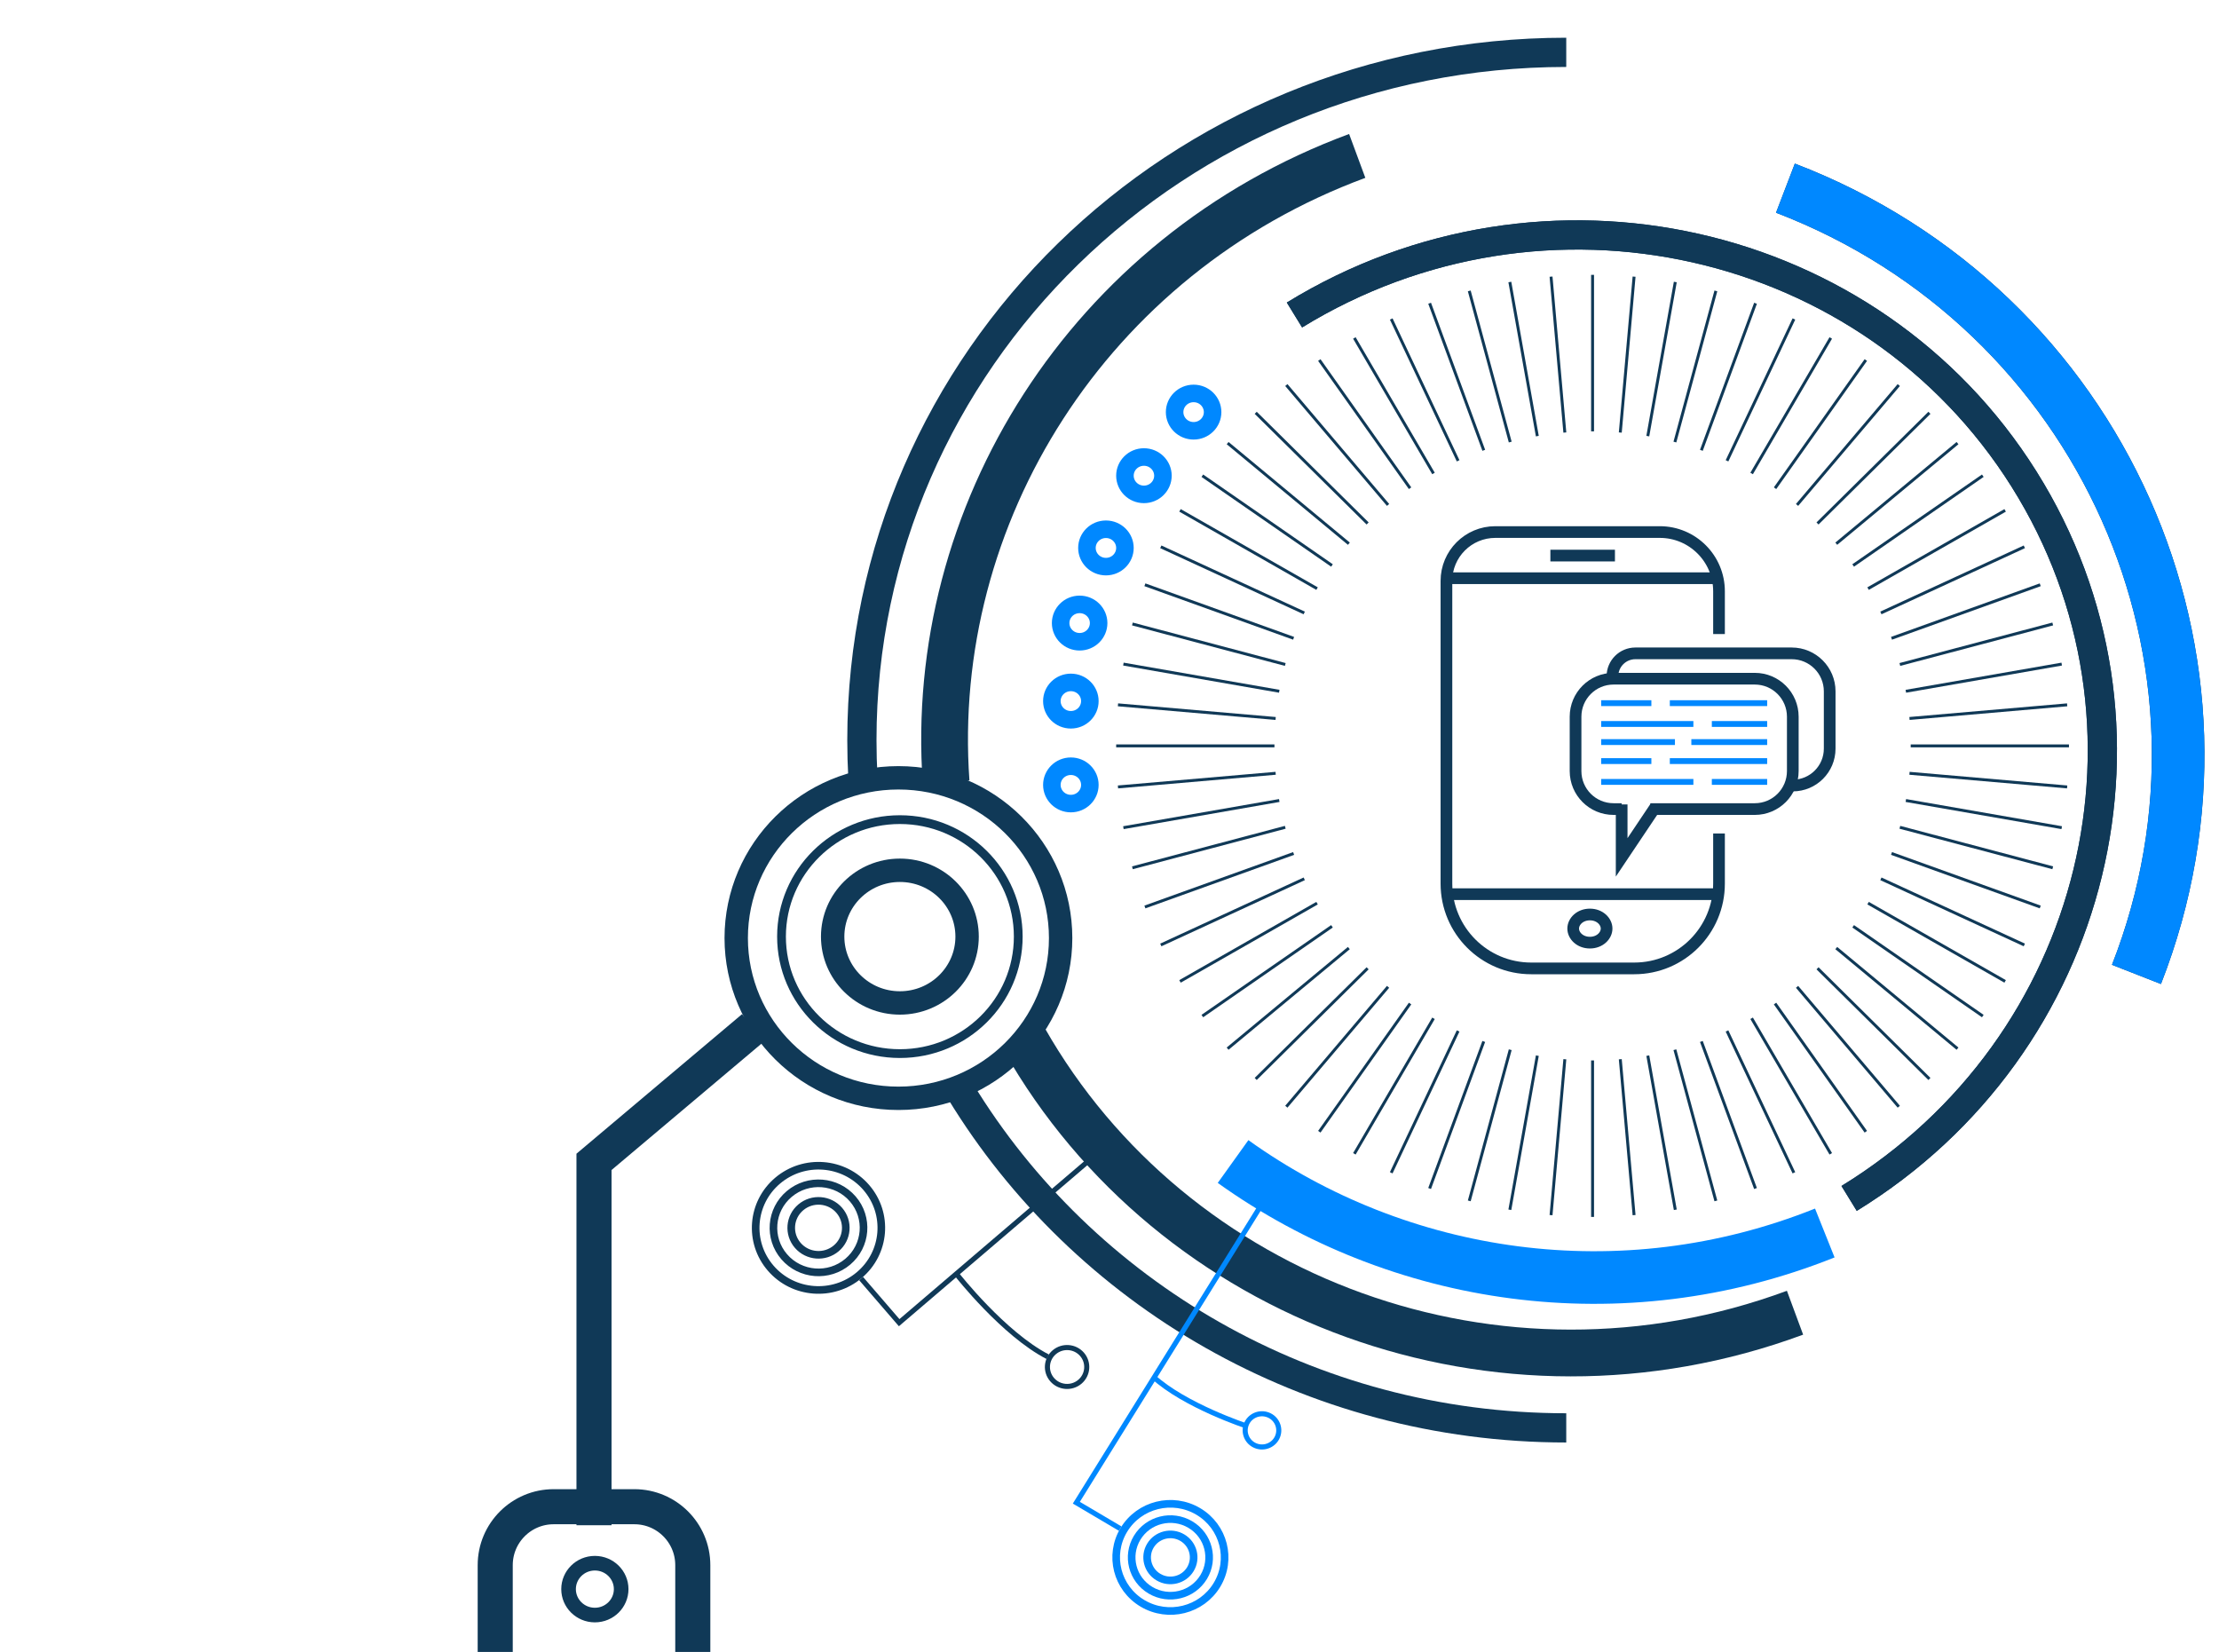 <svg width="356" height="265" viewBox="0 0 356 265" fill="none" xmlns="http://www.w3.org/2000/svg">
<path d="M99.656 254.921C99.656 257.205 97.78 259.08 95.436 259.08C93.093 259.08 91.216 257.205 91.216 254.921C91.216 252.637 93.093 250.762 95.436 250.762C97.78 250.762 99.656 252.637 99.656 254.921Z" stroke="#103957" stroke-width="2.344"/>
<path d="M251.278 229.054C209.943 229.054 173.791 207.385 154.089 175.048M251.278 8.396C188.868 8.396 138.275 57.792 138.275 118.725C138.275 120.747 138.33 122.756 138.44 124.751" stroke="#103957" stroke-width="4.689"/>
<path d="M296.657 192.246C336.729 167.653 349.294 115.992 324.722 76.858C300.149 37.724 247.744 25.937 207.672 50.53" stroke="#103957" stroke-width="4.689"/>
<path d="M296.657 192.246C336.729 167.653 349.294 115.992 324.722 76.858C300.149 37.724 247.744 25.937 207.672 50.53" stroke="#103957" stroke-width="4.689"/>
<path d="M287.98 210.581C240.44 228.168 188.149 208.639 164.315 166.704M217.743 25.012C174.547 40.993 148.739 82.635 151.785 125.446" stroke="#103957" stroke-width="7.502"/>
<path d="M342.758 156.313C362.437 106.108 337.223 49.638 286.441 30.183" stroke="#103957" stroke-width="8.44" stroke-linejoin="round"/>
<path d="M342.758 156.313C362.437 106.108 337.223 49.638 286.441 30.183" stroke="#0088FF" stroke-width="8.44" stroke-linejoin="round"/>
<path d="M292.758 197.791C260.062 210.874 224.427 205.381 197.825 186.327" stroke="#0088FF" stroke-width="8.44" stroke-linejoin="round"/>
<path d="M95.297 244.669V186.382L120.863 164.836M79.449 265V251.078C79.449 245.899 83.648 241.7 88.827 241.7H95.297H101.768C106.947 241.7 111.146 245.899 111.146 251.078V265" stroke="#103957" stroke-width="5.627"/>
<path d="M170.16 150.479C170.16 164.656 158.529 176.186 144.137 176.186C129.744 176.186 118.113 164.656 118.113 150.479C118.113 136.302 129.744 124.773 144.137 124.773C158.529 124.773 170.16 136.302 170.16 150.479Z" stroke="#103957" stroke-width="3.751"/>
<path d="M163.361 150.247C163.361 160.604 154.866 169.014 144.37 169.014C133.875 169.014 125.38 160.604 125.38 150.247C125.38 139.891 133.875 131.481 144.37 131.481C154.866 131.481 163.361 139.891 163.361 150.247Z" stroke="#103957" stroke-width="1.407"/>
<path d="M155.155 150.247C155.155 156.104 150.347 160.888 144.37 160.888C138.394 160.888 133.586 156.104 133.586 150.247C133.586 144.391 138.394 139.607 144.37 139.607C150.347 139.607 155.155 144.391 155.155 150.247Z" stroke="#103957" stroke-width="3.751"/>
<path d="M255.5 69.194V44.09" stroke="#103957" stroke-width="0.469"/>
<path d="M255.5 195.213V170.11" stroke="#103957" stroke-width="0.469"/>
<path d="M251.051 69.386L248.838 44.378" stroke="#103957" stroke-width="0.469"/>
<path d="M262.16 194.925L259.947 169.917" stroke="#103957" stroke-width="0.469"/>
<path d="M246.637 69.96L242.228 45.238" stroke="#103957" stroke-width="0.469"/>
<path d="M268.772 194.065L264.362 169.343" stroke="#103957" stroke-width="0.469"/>
<path d="M242.29 70.913L235.718 46.665" stroke="#103957" stroke-width="0.469"/>
<path d="M275.281 192.639L268.709 168.391" stroke="#103957" stroke-width="0.469"/>
<path d="M238.045 72.236L229.36 48.647" stroke="#103957" stroke-width="0.469"/>
<path d="M281.641 190.655L272.956 167.066" stroke="#103957" stroke-width="0.469"/>
<path d="M233.931 73.921L223.2 51.17" stroke="#103957" stroke-width="0.469"/>
<path d="M287.8 188.133L277.069 165.382" stroke="#103957" stroke-width="0.469"/>
<path d="M229.98 75.953L217.284 54.213" stroke="#103957" stroke-width="0.469"/>
<path d="M293.715 185.089L281.019 163.349" stroke="#103957" stroke-width="0.469"/>
<path d="M226.224 78.319L211.66 57.755" stroke="#103957" stroke-width="0.469"/>
<path d="M299.338 181.548L284.773 160.984" stroke="#103957" stroke-width="0.469"/>
<path d="M222.693 80.999L206.371 61.769" stroke="#103957" stroke-width="0.469"/>
<path d="M304.627 177.535L288.306 158.305" stroke="#103957" stroke-width="0.469"/>
<path d="M219.411 83.972L201.456 66.221" stroke="#103957" stroke-width="0.469"/>
<path d="M309.543 173.081L291.588 155.331" stroke="#103957" stroke-width="0.469"/>
<path d="M216.404 87.217L196.953 71.081" stroke="#103957" stroke-width="0.469"/>
<path d="M314.049 168.221L294.598 152.085" stroke="#103957" stroke-width="0.469"/>
<path d="M213.693 90.71L192.894 76.311" stroke="#103957" stroke-width="0.469"/>
<path d="M318.107 162.992L297.308 148.593" stroke="#103957" stroke-width="0.469"/>
<path d="M211.3 94.423L189.31 81.871" stroke="#103957" stroke-width="0.469"/>
<path d="M321.69 157.432L299.7 144.88" stroke="#103957" stroke-width="0.469"/>
<path d="M209.243 98.327L186.23 87.718" stroke="#103957" stroke-width="0.469"/>
<path d="M324.769 151.585L301.756 140.976" stroke="#103957" stroke-width="0.469"/>
<path d="M207.538 102.393L183.678 93.807" stroke="#103957" stroke-width="0.469"/>
<path d="M327.321 145.495L303.46 136.909" stroke="#103957" stroke-width="0.469"/>
<path d="M206.201 106.592L181.674 100.095" stroke="#103957" stroke-width="0.469"/>
<path d="M329.327 139.208L304.8 132.711" stroke="#103957" stroke-width="0.469"/>
<path d="M205.237 110.889L180.23 106.53" stroke="#103957" stroke-width="0.469"/>
<path d="M330.767 132.772L305.761 128.413" stroke="#103957" stroke-width="0.469"/>
<path d="M204.656 115.254L179.36 113.066" stroke="#103957" stroke-width="0.469"/>
<path d="M331.639 126.237L306.344 124.049" stroke="#103957" stroke-width="0.469"/>
<path d="M204.462 119.651H179.07" stroke="#103957" stroke-width="0.469"/>
<path d="M331.93 119.652H306.538" stroke="#103957" stroke-width="0.469"/>
<path d="M204.656 124.048L179.36 126.236" stroke="#103957" stroke-width="0.469"/>
<path d="M331.639 113.066L306.344 115.253" stroke="#103957" stroke-width="0.469"/>
<path d="M205.237 128.413L180.23 132.772" stroke="#103957" stroke-width="0.469"/>
<path d="M330.766 106.531L305.76 110.89" stroke="#103957" stroke-width="0.469"/>
<path d="M206.201 132.711L181.674 139.208" stroke="#103957" stroke-width="0.469"/>
<path d="M329.326 100.095L304.799 106.592" stroke="#103957" stroke-width="0.469"/>
<path d="M207.54 136.909L183.68 145.494" stroke="#103957" stroke-width="0.469"/>
<path d="M327.32 93.808L303.459 102.394" stroke="#103957" stroke-width="0.469"/>
<path d="M209.243 140.976L186.23 151.585" stroke="#103957" stroke-width="0.469"/>
<path d="M324.769 87.717L301.756 98.326" stroke="#103957" stroke-width="0.469"/>
<path d="M211.3 144.88L189.31 157.432" stroke="#103957" stroke-width="0.469"/>
<path d="M321.69 81.871L299.7 94.422" stroke="#103957" stroke-width="0.469"/>
<path d="M213.692 148.593L192.893 162.992" stroke="#103957" stroke-width="0.469"/>
<path d="M318.107 76.311L297.308 90.71" stroke="#103957" stroke-width="0.469"/>
<path d="M216.4 152.084L196.948 168.22" stroke="#103957" stroke-width="0.469"/>
<path d="M314.048 71.082L294.597 87.218" stroke="#103957" stroke-width="0.469"/>
<path d="M219.411 155.33L201.456 173.081" stroke="#103957" stroke-width="0.469"/>
<path d="M309.544 66.221L291.589 83.972" stroke="#103957" stroke-width="0.469"/>
<path d="M222.692 158.303L206.37 177.533" stroke="#103957" stroke-width="0.469"/>
<path d="M304.628 61.768L288.307 80.999" stroke="#103957" stroke-width="0.469"/>
<path d="M226.225 160.984L211.661 181.547" stroke="#103957" stroke-width="0.469"/>
<path d="M299.34 57.755L284.775 78.318" stroke="#103957" stroke-width="0.469"/>
<path d="M229.981 163.35L217.285 185.09" stroke="#103957" stroke-width="0.469"/>
<path d="M293.714 54.213L281.018 75.954" stroke="#103957" stroke-width="0.469"/>
<path d="M233.929 165.381L223.198 188.133" stroke="#103957" stroke-width="0.469"/>
<path d="M287.801 51.169L277.07 73.921" stroke="#103957" stroke-width="0.469"/>
<path d="M238.042 167.065L229.357 190.655" stroke="#103957" stroke-width="0.469"/>
<path d="M281.642 48.648L272.957 72.237" stroke="#103957" stroke-width="0.469"/>
<path d="M242.29 168.39L235.718 192.638" stroke="#103957" stroke-width="0.469"/>
<path d="M275.281 46.665L268.709 70.913" stroke="#103957" stroke-width="0.469"/>
<path d="M246.638 169.343L242.229 194.065" stroke="#103957" stroke-width="0.469"/>
<path d="M268.771 45.238L264.361 69.96" stroke="#103957" stroke-width="0.469"/>
<path d="M251.051 169.918L248.838 194.926" stroke="#103957" stroke-width="0.469"/>
<path d="M262.16 44.378L259.947 69.386" stroke="#103957" stroke-width="0.469"/>
<path d="M232.218 92.754H275.456" stroke="#103957" stroke-width="1.876"/>
<path d="M248.731 89.124H259.089M232.218 143.438H275.785" stroke="#103957" stroke-width="1.876"/>
<path d="M275.786 133.708V141.748C275.786 149.258 269.698 155.346 262.188 155.346H245.653C238.143 155.346 232.055 149.258 232.055 141.748V93.19V93.19C232.055 88.859 235.566 85.348 239.897 85.348H266.284V85.348C271.532 85.348 275.786 89.602 275.786 94.85V101.708" stroke="#103957" stroke-width="1.876"/>
<path d="M257.75 148.956C257.75 150.097 256.663 151.214 255.071 151.214C253.479 151.214 252.392 150.097 252.392 148.956C252.392 147.816 253.479 146.699 255.071 146.699C256.663 146.699 257.75 147.816 257.75 148.956Z" stroke="#103957" stroke-width="1.876"/>
<path d="M260.168 129.787H258.865C255.499 129.787 252.77 127.058 252.77 123.691V114.97C252.77 111.603 255.499 108.874 258.865 108.874H281.528C284.894 108.874 287.623 111.603 287.623 114.97V123.691C287.623 127.058 284.894 129.787 281.528 129.787H264.771" stroke="#103957" stroke-width="1.876"/>
<path d="M258.688 108.489V108.489C258.688 106.456 260.336 104.808 262.369 104.808H287.446C290.812 104.808 293.541 107.537 293.541 110.903V120.092C293.541 123.361 290.892 126.011 287.623 126.011V126.011" stroke="#103957" stroke-width="1.876"/>
<path d="M260.167 129.045V137.536L265.58 129.459" stroke="#103957" stroke-width="1.876"/>
<path d="M256.878 112.796H264.934M283.512 112.796H267.893M256.878 116.136H271.674M283.512 116.136H274.634M256.878 119.04H268.715M271.346 119.04H283.512M256.878 122.09H264.934M256.878 125.43H271.674M267.893 122.09H283.512M274.634 125.43H283.512" stroke="#0088FF" stroke-width="0.938"/>
<path d="M174.849 125.91C174.849 127.55 173.5 128.907 171.801 128.907C170.103 128.907 168.753 127.55 168.753 125.91C168.753 124.27 170.103 122.913 171.801 122.913C173.5 122.913 174.849 124.27 174.849 125.91Z" stroke="#0088FF" stroke-width="2.813"/>
<path d="M174.849 112.466C174.849 114.107 173.5 115.464 171.801 115.464C170.103 115.464 168.753 114.107 168.753 112.466C168.753 110.826 170.103 109.469 171.801 109.469C173.5 109.469 174.849 110.826 174.849 112.466Z" stroke="#0088FF" stroke-width="2.813"/>
<path d="M176.256 99.951C176.256 101.591 174.907 102.948 173.208 102.948C171.51 102.948 170.161 101.591 170.161 99.951C170.161 98.31 171.51 96.953 173.208 96.953C174.907 96.953 176.256 98.31 176.256 99.951Z" stroke="#0088FF" stroke-width="2.813"/>
<path d="M180.476 87.897C180.476 89.538 179.127 90.895 177.428 90.895C175.73 90.895 174.38 89.538 174.38 87.897C174.38 86.257 175.73 84.9 177.428 84.9C179.127 84.9 180.476 86.257 180.476 87.897Z" stroke="#0088FF" stroke-width="2.813"/>
<path d="M186.572 76.308C186.572 77.949 185.222 79.306 183.524 79.306C181.825 79.306 180.476 77.949 180.476 76.308C180.476 74.668 181.825 73.311 183.524 73.311C185.222 73.311 186.572 74.668 186.572 76.308Z" stroke="#0088FF" stroke-width="2.813"/>
<path d="M194.542 66.11C194.542 67.75 193.193 69.107 191.495 69.107C189.796 69.107 188.447 67.75 188.447 66.11C188.447 64.47 189.796 63.113 191.495 63.113C193.193 63.113 194.542 64.47 194.542 66.11Z" stroke="#0088FF" stroke-width="2.813"/>
<path d="M153.567 204.508C153.567 204.508 160.999 213.989 168.09 217.644" stroke="#103957" stroke-width="0.814"/>
<path d="M178.489 182.93L144.256 212.178L138.148 205.1" stroke="#103957" stroke-width="0.814"/>
<path d="M123.645 203.434C120.033 199.248 120.536 192.958 124.772 189.384C129.008 185.811 135.37 186.311 138.983 190.497C142.595 194.683 142.092 200.973 137.856 204.546C133.62 208.119 127.258 207.62 123.645 203.434Z" stroke="#103957" stroke-width="1.221"/>
<path d="M125.814 201.604C123.224 198.603 123.584 194.092 126.622 191.53C129.66 188.967 134.222 189.326 136.812 192.327C139.403 195.328 139.042 199.839 136.004 202.402C132.966 204.964 128.404 204.606 125.814 201.604Z" stroke="#103957" stroke-width="1.221"/>
<path d="M127.986 199.774C126.418 197.957 126.636 195.226 128.476 193.674C130.315 192.122 133.078 192.34 134.646 194.157C136.214 195.973 135.996 198.705 134.156 200.257C132.316 201.808 129.554 201.591 127.986 199.774Z" stroke="#103957" stroke-width="1.221"/>
<path d="M168.795 221.312C167.664 220.002 167.821 218.033 169.147 216.914C170.474 215.795 172.465 215.952 173.596 217.262C174.726 218.572 174.569 220.541 173.243 221.66C171.917 222.779 169.925 222.622 168.795 221.312Z" stroke="#103957" stroke-width="0.814"/>
<path d="M200.076 228.785C200.076 228.785 190.048 225.496 184.959 220.797" stroke="#0088FF" stroke-width="0.814"/>
<path d="M203.615 191.27L172.68 241.056L179.714 245.213" stroke="#0088FF" stroke-width="0.814"/>
<path d="M183.308 257.211C187.435 259.65 192.775 258.318 195.238 254.245C197.701 250.172 196.36 244.891 192.233 242.452C188.106 240.013 182.766 241.345 180.303 245.418C177.84 249.491 179.181 254.772 183.308 257.211Z" stroke="#0088FF" stroke-width="1.221"/>
<path d="M184.583 255.104C187.533 256.847 191.348 255.894 193.107 252.985C194.867 250.075 193.909 246.302 190.96 244.559C188.01 242.815 184.195 243.768 182.436 246.678C180.676 249.587 181.634 253.36 184.583 255.104Z" stroke="#0088FF" stroke-width="1.221"/>
<path d="M185.856 252.997C187.628 254.044 189.919 253.471 190.974 251.725C192.03 249.98 191.456 247.714 189.684 246.666C187.911 245.619 185.621 246.192 184.565 247.937C183.51 249.683 184.083 251.949 185.856 252.997Z" stroke="#0088FF" stroke-width="1.221"/>
<path d="M201.495 231.939C202.886 232.468 204.445 231.782 204.978 230.411C205.512 229.04 204.822 227.498 203.43 226.968C202.039 226.439 200.48 227.125 199.947 228.496C199.413 229.867 200.104 231.41 201.495 231.939Z" stroke="#0088FF" stroke-width="0.814"/>
</svg>
